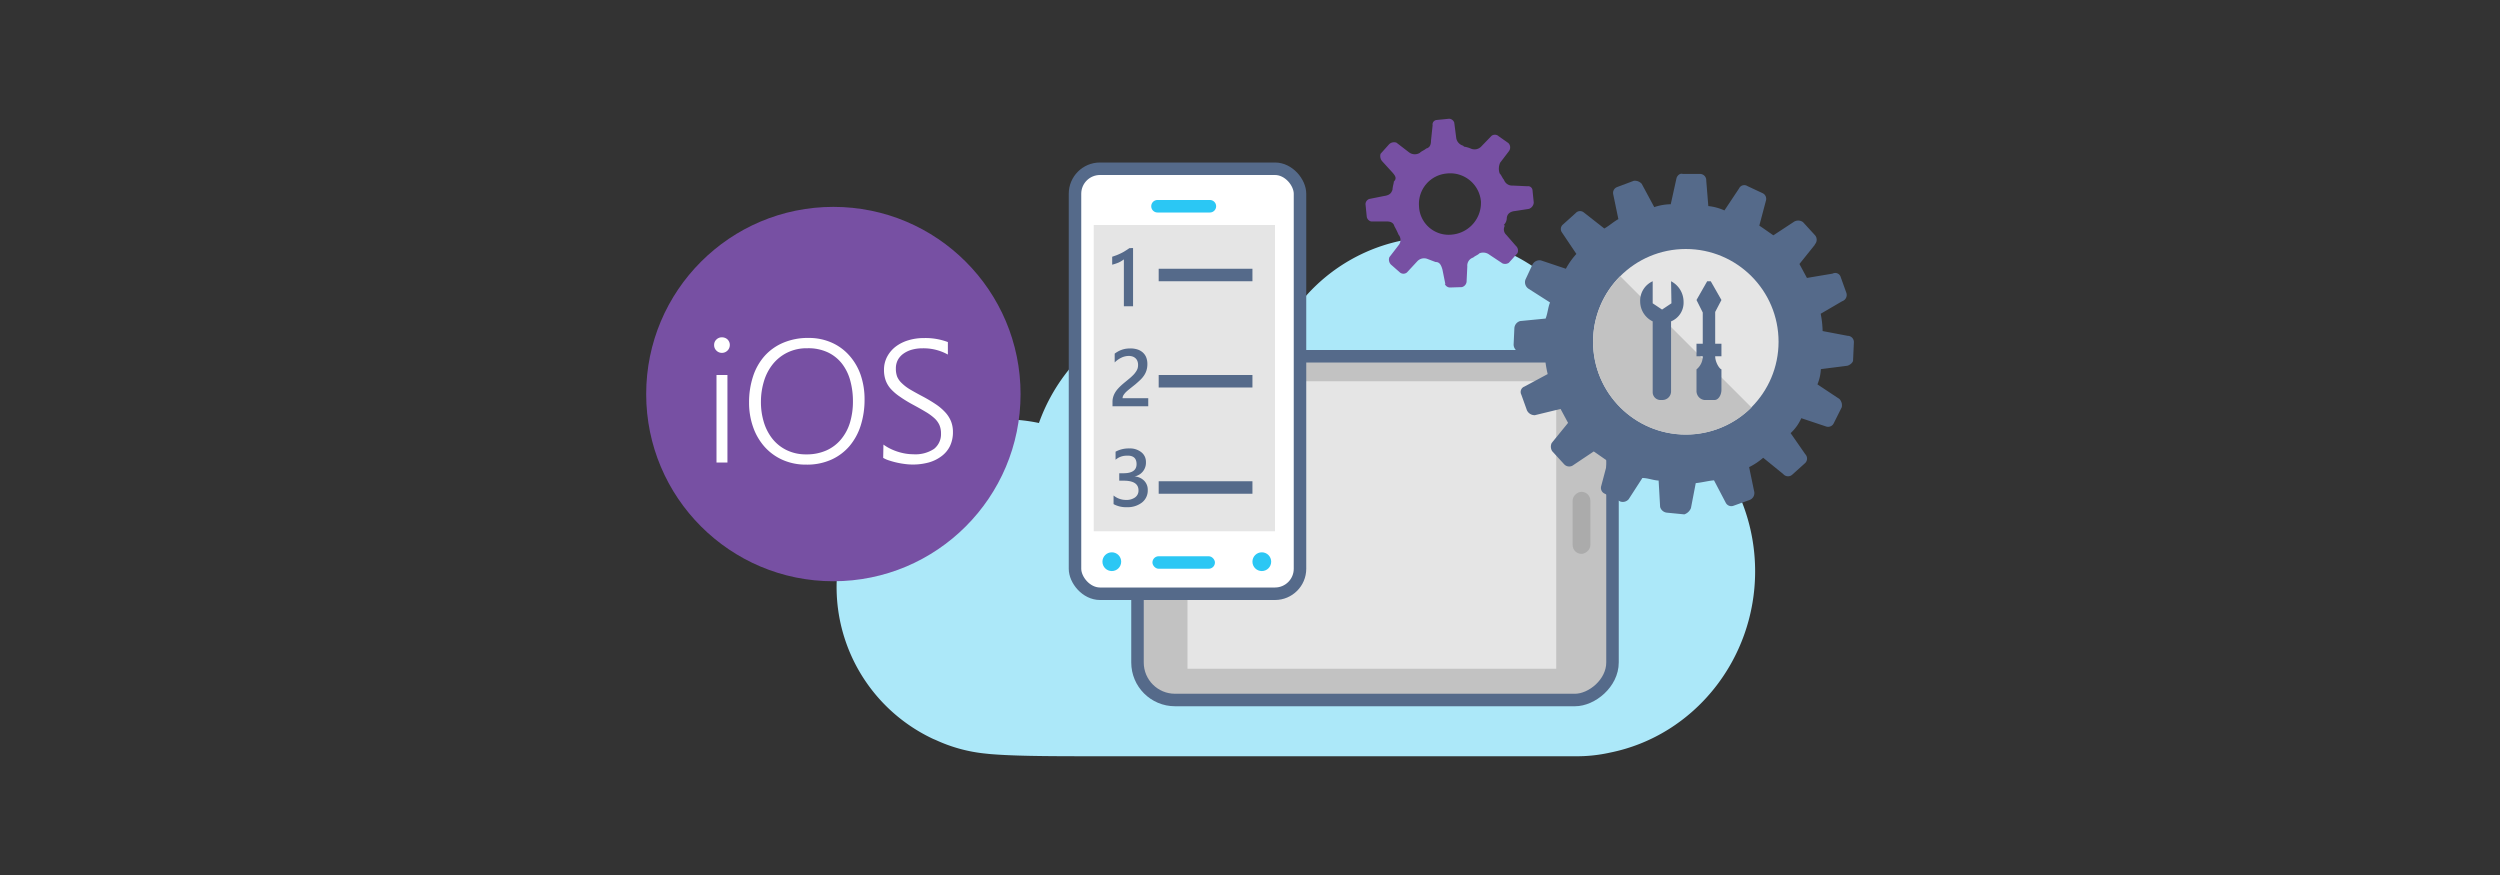 <svg xmlns="http://www.w3.org/2000/svg" viewBox="0 0 400 140">
  <rect x="0" y="0" width="400" height="140" fill="#333333" stroke="none"/>
  <defs>
    <style>
      .cls-1 {
        fill: #ace8f9;
      }

      .cls-2, .cls-8 {
        fill: #c2c2c2;
      }

      .cls-11, .cls-2, .cls-9 {
        stroke: #556a8a;
      }

      .cls-11, .cls-2, .cls-5, .cls-9 {
        stroke-miterlimit: 10;
        stroke-width: 2px;
      }

      .cls-3 {
        fill: #e5e5e5;
      }

      .cls-4 {
        fill: #ababab;
      }

      .cls-11, .cls-5 {
        fill: none;
      }

      .cls-5 {
        stroke: #868787;
      }

      .cls-6 {
        fill: #7750a3;
      }

      .cls-7 {
        fill: #556a8a;
      }

      .cls-8 {
        fill-rule: evenodd;
      }

      .cls-12, .cls-9 {
        fill: #fff;
      }

      .cls-10 {
        fill: #2bc7f4;
      }
    </style>
  </defs>
  <title>xamarin-ios-internals</title>
  <g id="ICONS">
    <g>
      <path class="cls-1" d="M252,121h-78c-7.47,0-12.19-.06-15.67-.36l-.67-.07a24.7,24.7,0,0,1-7.94-2.17l-.41-.17a26.83,26.83,0,0,1,16.92-50.55,29.16,29.16,0,0,1,27.18-19.36,28.36,28.36,0,0,1,12.6,3,28.08,28.08,0,0,1,23.88-13.41c13.91,0,25.84,10.63,28,24.57,13.21,2.78,22.93,14.85,22.93,28.93s-9.74,26.28-23.18,29A24.3,24.3,0,0,1,252,121Z"/>
      <g>
        <rect class="cls-2" x="192.5" y="46.5" width="55" height="76" rx="6" ry="6" transform="translate(135.5 304.5) rotate(-90)"/>
        <rect class="cls-3" x="196.5" y="54.5" width="46" height="59" transform="translate(135.5 303.5) rotate(-90)"/>
        <rect class="cls-4" x="248.08" y="82.24" width="9.93" height="2.84" rx="1.42" ry="1.42" transform="translate(169.38 336.7) rotate(-90)"/>
        <line class="cls-5" x1="186.39" y1="92.17" x2="186.39" y2="75.15"/>
      </g>
      <g>
        <path class="cls-6" d="M231.16,45.4A.9.9,0,0,0,232,46l1.89-.06a1,1,0,0,0,.77-1l.11-2.32a1.34,1.34,0,0,1,.94-1.41c.3-.28.74-.4,1-.68a1.62,1.62,0,0,1,1.59.22l2.11,1.4a1.1,1.1,0,0,0,1-.1l1.38-1.53a1,1,0,0,0-.24-1.17L241,37.57a1.18,1.18,0,0,1-.22-1.46L240.6,36a1.57,1.57,0,0,0,.48-1c0-.58.34-1.15,1.36-1.24l2.19-.34a1.15,1.15,0,0,0,.77-1l-.2-2a.71.71,0,0,0-.84-.62l-2.32-.11a1.38,1.38,0,0,1-1.41-.93c-.28-.3-.4-.74-.68-1a2.32,2.32,0,0,1,.08-1.74l1.39-1.82a1,1,0,0,0-.08-1.31l-1.55-1.09a.88.88,0,0,0-1.16-.05L237,23.44a1.48,1.48,0,0,1-1.61.36,4.49,4.49,0,0,0-1.15-.34l-.14-.15A1.53,1.53,0,0,1,233,22.1l-.32-2.48a.9.9,0,0,0-.84-.62l-2,.2a.71.71,0,0,0-.62.84l-.26,2.46c0,.87-.34,1.15-.78,1.27-.3.28-.74.4-1,.68a1.53,1.53,0,0,1-1.74-.08l-2-1.54a1.13,1.13,0,0,0-1.17.24l-1.38,1.54a1.28,1.28,0,0,0,.24,1.17l1.66,1.82c.55.61.68,1,.22,1.46,0,.29-.18.72-.21,1.3-.17.43-.33.86-1.35,1l-2.35.47a.9.9,0,0,0-.62.84l.2,2a.92.92,0,0,0,.69.76l2.47,0c.87,0,1.14.34,1.27.78a13,13,0,0,1,.66,1.34,1.3,1.3,0,0,1,.07,1.6l-1.54,2a1.13,1.13,0,0,0,.24,1.17l1.4,1.23a.88.88,0,0,0,1.16.05l1.68-1.81a1.48,1.48,0,0,1,1.61-.36l1.29.49c.58,0,.86.33,1.11,1.21l.47,2.34m5.69-13.25a5.1,5.1,0,0,1-4.6,5.31,4.74,4.74,0,0,1-5.31-4.6,4.87,4.87,0,0,1,4.45-5.17,4.93,4.93,0,0,1,5.46,4.46"/>
        <path class="cls-7" d="M290.36,39.12a1.1,1.1,0,0,0,.07-1.45l-1.94-2.12a1.29,1.29,0,0,0-1.45-.07l-3.3,2.17c-.7-.47-1.55-1.09-2.25-1.55l1.06-4A1,1,0,0,0,282,30.9l-2.42-1.13a.92.92,0,0,0-1.33.38l-2.34,3.52a8.46,8.46,0,0,0-2.58-.7L273,28.89a1,1,0,0,0-1-1.06l-2.76,0c-.43-.16-.88.25-1,.68l-.92,4.17a8.53,8.53,0,0,0-2.64.46l-2-3.72a1.46,1.46,0,0,0-1.28-.49l-2.66,1a1,1,0,0,0-.63,1.13l.83,4c-.75.4-1.5,1.09-2.25,1.5L253.42,34a.94.94,0,0,0-1.31.09l-2,1.8a.94.94,0,0,0-.2,1.3l2.31,3.44A11.85,11.85,0,0,0,250.54,43l-4-1.34a1.27,1.27,0,0,0-1.34.66l-1.13,2.42a1.25,1.25,0,0,0,.51,1.47L248,48.39c-.33.86-.37,1.73-.7,2.58l-4.08.4a1.27,1.27,0,0,0-.92,1.12l-.12,2.61a1.26,1.26,0,0,0,.82,1.2l4.18.62a17.11,17.11,0,0,0,.45,2.93l-3.72,2a.92.92,0,0,0-.5,1.29l.9,2.51a1.36,1.36,0,0,0,1.27.78l4.11-1,1.2,2.23-2.62,3.22a1.36,1.36,0,0,0,.08,1.31l1.94,2.12a1.1,1.1,0,0,0,1.3.2L255,72.23c.7.47,1.55,1.09,2.25,1.55l-1.06,4a1,1,0,0,0,.53,1.19l2.55,1.28a1.24,1.24,0,0,0,1.32-.38l2.19-3.39c.87,0,1.73.37,2.6.41l.24,4.22a1.26,1.26,0,0,0,1.12.92l2.75.27a1.75,1.75,0,0,0,1.06-1l.77-4c1-.1,1.9-.35,2.92-.45l1.87,3.57a1,1,0,0,0,1.28.49l2.51-.9a1.18,1.18,0,0,0,.79-1.27l-.83-4a10.42,10.42,0,0,0,2.25-1.5l3.22,2.62a1,1,0,0,0,1.45.07l2-1.8a1,1,0,0,0,.07-1.45L286.5,69.3a7.24,7.24,0,0,0,1.71-2.39l4,1.34a1,1,0,0,0,1.19-.53l1.28-2.56a1.46,1.46,0,0,0-.37-1.32l-3.52-2.34a7.4,7.4,0,0,0,.55-2.44l4.24-.54c.44-.12.9-.54.91-.83l.13-2.9a1,1,0,0,0-1-1.06l-4-.76a15.81,15.81,0,0,0-.31-2.77l3.43-2a1.06,1.06,0,0,0,.65-1.42l-.9-2.51a.91.91,0,0,0-1.28-.49l-4.1.69-1.2-2.23,2.47-3.08m-17.88,13a4.21,4.21,0,0,1-.28,6.09,4.16,4.16,0,0,1-5.94-.41,4.21,4.21,0,1,1,6.22-5.67"/>
      </g>
      <g>
        <circle class="cls-3" cx="269.73" cy="54.68" r="14.84"/>
        <path class="cls-8" d="M259.24,44.19a14.84,14.84,0,0,0,21,21Z"/>
      </g>
      <g>
        <rect class="cls-9" x="172" y="27" width="36" height="68" rx="4" ry="4"/>
        <rect class="cls-3" x="175" y="36" width="29" height="49"/>
        <path class="cls-10" d="M193.58,34H185.2a1,1,0,0,1,0-2h8.38a1,1,0,0,1,0,2Z"/>
        <circle class="cls-10" cx="177.89" cy="89.87" r="1.5"/>
        <circle class="cls-10" cx="201.89" cy="89.87" r="1.5"/>
        <rect class="cls-10" x="184.39" y="89" width="10" height="2" rx="1" ry="1"/>
      </g>
      <circle class="cls-6" cx="133.34" cy="63.05" r="29.95"/>
      <path class="cls-7" d="M181.29,39.69V49h-1.47V41.5A4.69,4.69,0,0,1,179,42a7.07,7.07,0,0,1-1.05.35V41.08l.71-.25c.23-.09.45-.19.68-.3s.45-.23.67-.37.46-.29.7-.46Z"/>
      <path class="cls-7" d="M183.72,65H178v-.71a2.65,2.65,0,0,1,.12-.81,3.37,3.37,0,0,1,.32-.71,4.07,4.07,0,0,1,.48-.63c.18-.2.38-.39.58-.57s.42-.36.63-.53l.63-.52c.2-.17.37-.33.53-.49a3.17,3.17,0,0,0,.41-.49A2.22,2.22,0,0,0,182,59a1.93,1.93,0,0,0,.09-.61,1.65,1.65,0,0,0-.11-.63,1.21,1.21,0,0,0-.31-.45,1.32,1.32,0,0,0-.47-.27,1.88,1.88,0,0,0-.6-.09,2.76,2.76,0,0,0-1.14.26,3.89,3.89,0,0,0-1.11.78V56.58a4.92,4.92,0,0,1,.56-.36,3.88,3.88,0,0,1,.59-.26,3.7,3.7,0,0,1,.64-.16,4.76,4.76,0,0,1,.72-.05,3.61,3.61,0,0,1,1.12.16,2.38,2.38,0,0,1,.86.48,2.1,2.1,0,0,1,.55.78,2.82,2.82,0,0,1,.19,1.08,3.33,3.33,0,0,1-.14,1,3.15,3.15,0,0,1-.39.82,4.24,4.24,0,0,1-.61.72c-.24.23-.5.46-.79.71l-.73.58c-.24.19-.46.37-.66.55a3,3,0,0,0-.47.54,1,1,0,0,0-.18.54v0h4.11Z"/>
      <path class="cls-7" d="M178.17,80.66V79.28a3.14,3.14,0,0,0,2,.71,2.35,2.35,0,0,0,1.45-.41,1.33,1.33,0,0,0,.54-1.12q0-1.55-2.37-1.55h-.71V75.72h.67q2.1,0,2.1-1.46t-1.64-1.35a2.69,2.69,0,0,0-1.72.65V72.27a4.4,4.4,0,0,1,2.19-.52,2.93,2.93,0,0,1,1.94.61,1.94,1.94,0,0,1,.73,1.56,2.23,2.23,0,0,1-1.83,2.31v0a2.39,2.39,0,0,1,1.55.69,2.05,2.05,0,0,1,.57,1.48,2.43,2.43,0,0,1-.92,2,3.71,3.71,0,0,1-2.42.75A4.14,4.14,0,0,1,178.17,80.66Z"/>
      <line class="cls-11" x1="185.39" y1="44" x2="200.39" y2="44"/>
      <line class="cls-11" x1="185.39" y1="61" x2="200.39" y2="61"/>
      <line class="cls-11" x1="185.39" y1="78" x2="200.39" y2="78"/>
      <path class="cls-7" d="M267.43,48.53l-1.5,1-1.5-1V45a3.41,3.41,0,0,0-2,3.28,3.54,3.54,0,0,0,2,3.14V62.74A1.25,1.25,0,0,0,265.77,64H266a1.38,1.38,0,0,0,1.37-1.38V51.42a3.23,3.23,0,0,0,2-3.15,3.7,3.7,0,0,0-2-3.27Z"/>
      <path class="cls-7" d="M275.43,55h-1l0-5.09,1-1.91-1.71-3h-.57l-1.71,3,1,2v5h-1v2h1a2.68,2.68,0,0,1-1,2.1v3.4A1.45,1.45,0,0,0,272.7,64h1.64c.56,0,1.09-.74,1.09-1.64V59.08c-.27,0-1-1.08-1-2.08h1Z"/>
      <g>
        <path class="cls-12" d="M115.5,56.46a1.22,1.22,0,0,1-.87-.36,1.2,1.2,0,0,1-.37-.9,1.16,1.16,0,0,1,.37-.88,1.23,1.23,0,0,1,.88-.35,1.35,1.35,0,0,1,.49.09,1.21,1.21,0,0,1,.4.25,1.26,1.26,0,0,1,.27.39,1.19,1.19,0,0,1,.1.5,1.27,1.27,0,0,1-.1.49,1.16,1.16,0,0,1-.27.4,1.3,1.3,0,0,1-.4.27A1.27,1.27,0,0,1,115.5,56.46ZM114.64,74V60h1.75V74Z"/>
        <path class="cls-12" d="M129,74.34a9.1,9.1,0,0,1-3.81-.77,8.46,8.46,0,0,1-2.88-2.11,9.4,9.4,0,0,1-1.82-3.15,11.66,11.66,0,0,1-.64-3.89,13.23,13.23,0,0,1,.64-4.2,9.19,9.19,0,0,1,1.85-3.27,8.38,8.38,0,0,1,3-2.12,10.08,10.08,0,0,1,4-.76,9,9,0,0,1,3.73.75,8.17,8.17,0,0,1,2.82,2.06A9.22,9.22,0,0,1,137.71,60a12,12,0,0,1,.62,3.92,13.58,13.58,0,0,1-.61,4.14,9.54,9.54,0,0,1-1.79,3.3A8.3,8.3,0,0,1,133,73.55,9.48,9.48,0,0,1,129,74.34Zm.15-18.62a7,7,0,0,0-3.15.68,6.87,6.87,0,0,0-2.32,1.83,8,8,0,0,0-1.43,2.71,11.26,11.26,0,0,0-.5,3.3,11,11,0,0,0,.43,3.19,8.09,8.09,0,0,0,1.34,2.69A6.56,6.56,0,0,0,125.82,72a7,7,0,0,0,3.2.7,7.66,7.66,0,0,0,3.22-.64,6.43,6.43,0,0,0,2.32-1.76A7.65,7.65,0,0,0,136,67.6a11.71,11.71,0,0,0,.47-3.4,12.52,12.52,0,0,0-.42-3.27,7.73,7.73,0,0,0-1.3-2.7,6.29,6.29,0,0,0-2.25-1.83A7.33,7.33,0,0,0,129.19,55.72Z"/>
        <path class="cls-12" d="M141.35,71.13a6.92,6.92,0,0,0,1.09.66,8.67,8.67,0,0,0,1.22.49,8.83,8.83,0,0,0,1.25.3,7.47,7.47,0,0,0,1.2.1,5.39,5.39,0,0,0,3.34-.86,3,3,0,0,0,1.11-2.47,3.33,3.33,0,0,0-.26-1.36,3.38,3.38,0,0,0-.81-1.09,8.47,8.47,0,0,0-1.38-1q-.83-.5-2-1.13T144,63.48a8,8,0,0,1-1.46-1.24,4.22,4.22,0,0,1-.83-1.37,4.93,4.93,0,0,1-.27-1.68,4.43,4.43,0,0,1,.51-2.13,5,5,0,0,1,1.37-1.61,6.32,6.32,0,0,1,2-1,8.35,8.35,0,0,1,2.47-.36,10.19,10.19,0,0,1,3.87.64v2a8,8,0,0,0-4.07-1,6.2,6.2,0,0,0-1.65.21,4.33,4.33,0,0,0-1.35.62,3,3,0,0,0-.92,1,2.89,2.89,0,0,0-.33,1.42,3.49,3.49,0,0,0,.22,1.32,3.15,3.15,0,0,0,.72,1,7,7,0,0,0,1.31,1q.81.48,2,1.11a23.68,23.68,0,0,1,2.15,1.28,8.33,8.33,0,0,1,1.52,1.3,4.79,4.79,0,0,1,.91,1.44,4.57,4.57,0,0,1,.3,1.69,5.09,5.09,0,0,1-.48,2.26A4.43,4.43,0,0,1,150.63,73a6.1,6.1,0,0,1-2.05,1,9.73,9.73,0,0,1-3.72.25,13.16,13.16,0,0,1-1.3-.22,12.3,12.3,0,0,1-1.25-.34,4.46,4.46,0,0,1-1-.43Z"/>
      </g>
    </g>
  </g>
</svg>
